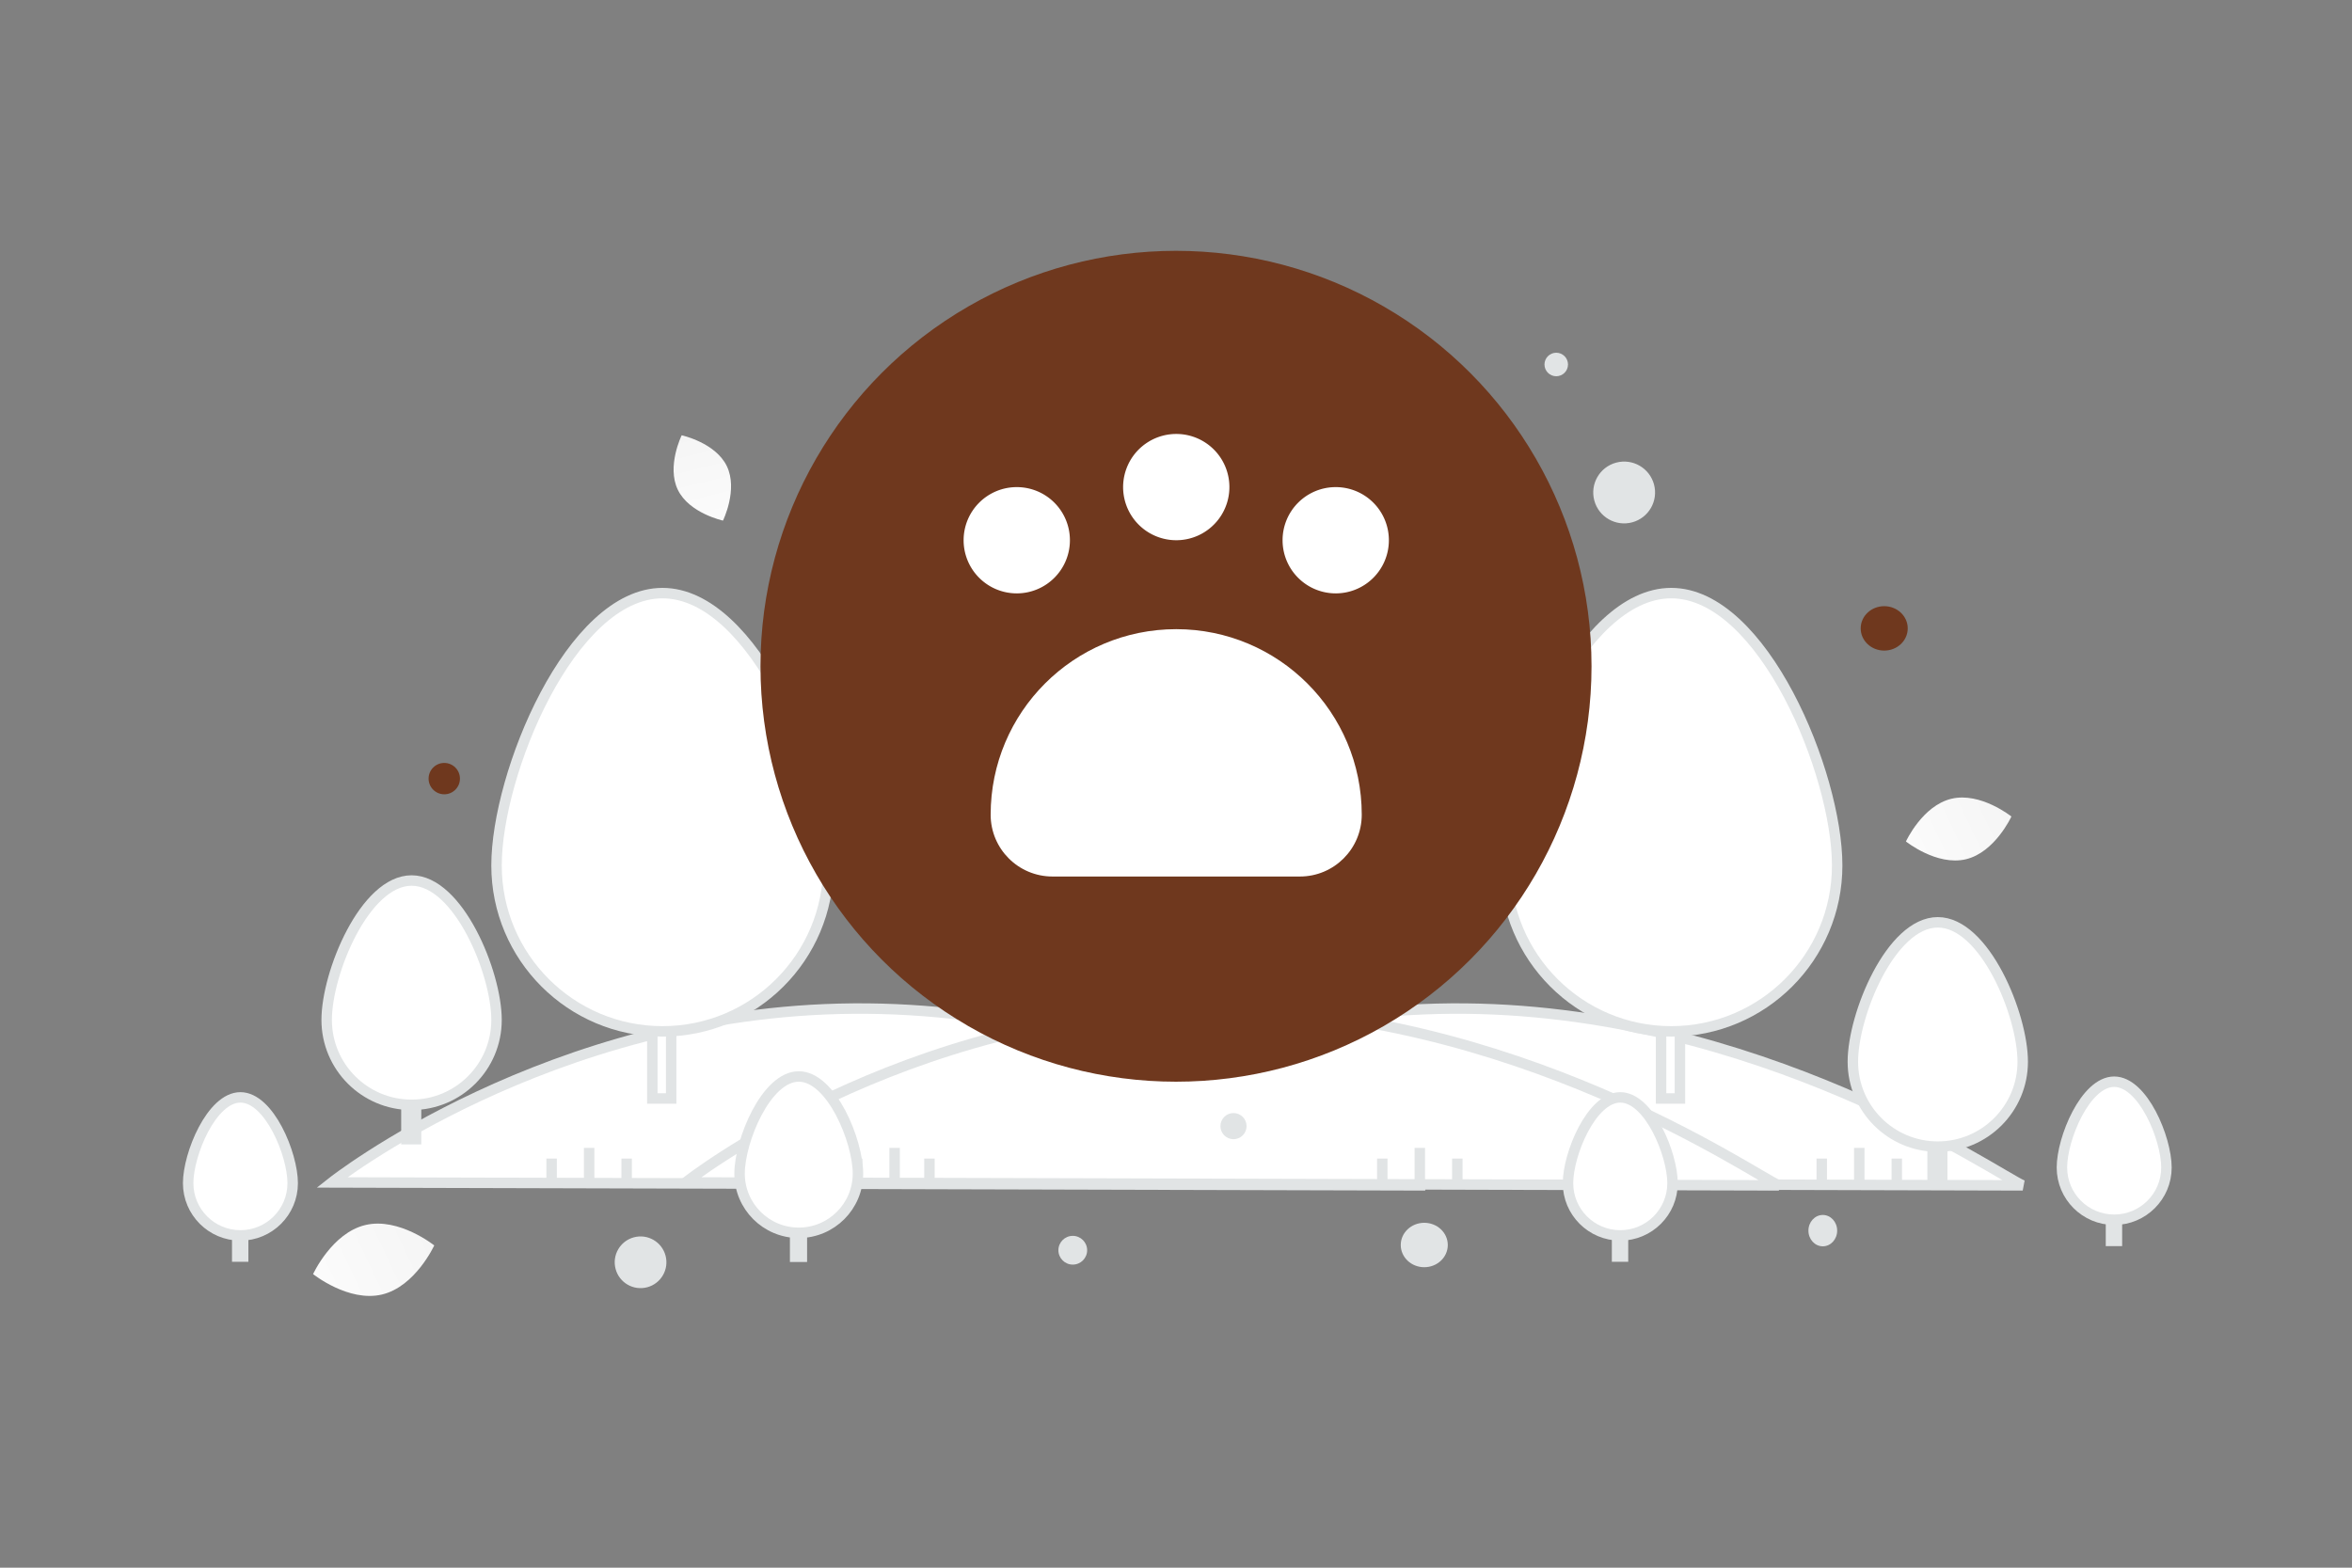 <svg width="900" height="600" viewBox="0 0 900 600" fill="none" xmlns="http://www.w3.org/2000/svg"><rect x="0" y="0" width="900" height="600" fill="#808080" stroke="none"/><path fill="transparent" d="M0 0h900v600H0z"/><path fill-rule="evenodd" clip-rule="evenodd" d="M127 452.551s82.957-65.62 199.519-66.541c117.09-.926 210.246 64.294 218.827 67.664L127 452.551z" fill="#fff" stroke="#E1E4E5" stroke-width="4"/><path fill-rule="evenodd" clip-rule="evenodd" d="M355.654 452.551s82.957-65.62 199.519-66.541c117.09-.926 210.245 64.294 218.827 67.664l-418.346-1.123z" fill="#fff" stroke="#E1E4E5" stroke-width="4"/><path fill-rule="evenodd" clip-rule="evenodd" d="M262.348 452.551s82.957-65.62 199.519-66.541c117.09-.926 210.245 64.294 218.827 67.664l-418.346-1.123z" fill="#fff" stroke="#E1E4E5" stroke-width="4"/><path fill-rule="evenodd" clip-rule="evenodd" d="M225.435 452.648v-13.33 13.33z" fill="#fff"/><path d="M225.435 452.648v-13.33" stroke="#E1E4E5" stroke-width="4"/><path fill-rule="evenodd" clip-rule="evenodd" d="M342.326 452.648v-13.33 13.33z" fill="#fff"/><path d="M342.326 452.648v-13.33" stroke="#E1E4E5" stroke-width="4"/><path fill-rule="evenodd" clip-rule="evenodd" d="M543.295 452.648v-13.33 13.33z" fill="#fff"/><path d="M543.295 452.648v-13.33" stroke="#E1E4E5" stroke-width="4"/><path fill-rule="evenodd" clip-rule="evenodd" d="M711.454 452.648v-13.33 13.33z" fill="#fff"/><path d="M711.454 452.648v-13.33" stroke="#E1E4E5" stroke-width="4"/><path fill-rule="evenodd" clip-rule="evenodd" d="M239.791 452.648v-9.228 9.228z" fill="#fff"/><path d="M239.791 452.648v-9.228" stroke="#E1E4E5" stroke-width="4"/><path fill-rule="evenodd" clip-rule="evenodd" d="M355.654 452.648v-9.228 9.228z" fill="#fff"/><path d="M355.654 452.648v-9.228" stroke="#E1E4E5" stroke-width="4"/><path fill-rule="evenodd" clip-rule="evenodd" d="M557.65 452.648v-9.228 9.228z" fill="#fff"/><path d="M557.65 452.648v-9.228" stroke="#E1E4E5" stroke-width="4"/><path fill-rule="evenodd" clip-rule="evenodd" d="M725.808 452.648v-9.228 9.228z" fill="#fff"/><path d="M725.808 452.648v-9.228" stroke="#E1E4E5" stroke-width="4"/><path fill-rule="evenodd" clip-rule="evenodd" d="M211.079 452.648v-9.228 9.228z" fill="#fff"/><path d="M211.079 452.648v-9.228" stroke="#E1E4E5" stroke-width="4"/><path fill-rule="evenodd" clip-rule="evenodd" d="M327.971 452.648v-9.228 9.228z" fill="#fff"/><path d="M327.971 452.648v-9.228" stroke="#E1E4E5" stroke-width="4"/><path fill-rule="evenodd" clip-rule="evenodd" d="M528.939 452.648v-9.228 9.228z" fill="#fff"/><path d="M528.939 452.648v-9.228" stroke="#E1E4E5" stroke-width="4"/><path fill-rule="evenodd" clip-rule="evenodd" d="M697.099 452.648v-9.228 9.228z" fill="#fff"/><path d="M697.099 452.648v-9.228" stroke="#E1E4E5" stroke-width="4"/><path fill-rule="evenodd" clip-rule="evenodd" d="M639.186 255.867h.072a3.57 3.57 0 0 1 3.57 3.57v160.98h-7.212v-160.98a3.57 3.57 0 0 1 3.57-3.57z" fill="#fff" stroke="#E1E4E5" stroke-width="4"/><path fill-rule="evenodd" clip-rule="evenodd" d="M576 331.236c0 35.069 28.429 63.501 63.5 63.501s63.5-28.432 63.5-63.501C703 296.166 674.571 227 639.5 227S576 296.166 576 331.236z" fill="#fff"/><path d="M576 331.236c0 35.069 28.429 63.501 63.5 63.501s63.5-28.432 63.5-63.501C703 296.166 674.571 227 639.5 227S576 296.166 576 331.236" stroke="#E1E4E5" stroke-width="4"/><path fill-rule="evenodd" clip-rule="evenodd" d="M253.186 255.867h.072a3.57 3.57 0 0 1 3.57 3.57v160.98h-7.212v-160.98a3.57 3.57 0 0 1 3.57-3.57z" fill="#fff" stroke="#E1E4E5" stroke-width="4"/><path fill-rule="evenodd" clip-rule="evenodd" d="M190 331.236c0 35.069 28.429 63.501 63.5 63.501s63.5-28.432 63.5-63.501C317 296.166 288.571 227 253.5 227S190 296.166 190 331.236z" fill="#fff"/><path d="M190 331.236c0 35.069 28.429 63.501 63.5 63.501s63.5-28.432 63.5-63.501C317 296.166 288.571 227 253.5 227S190 296.166 190 331.236" stroke="#E1E4E5" stroke-width="4"/><path fill-rule="evenodd" clip-rule="evenodd" d="M157.339 351.774h.037c1.009 0 1.828.818 1.828 1.828v82.391h-3.692v-82.391c0-1.01.818-1.828 1.827-1.828z" fill="#fff" stroke="#E1E4E5" stroke-width="4"/><path fill-rule="evenodd" clip-rule="evenodd" d="M125 390.349c0 17.949 14.55 32.501 32.5 32.501s32.5-14.552 32.5-32.501C190 372.4 175.45 337 157.5 337S125 372.4 125 390.349z" fill="#fff"/><path d="M125 390.349c0 17.949 14.55 32.501 32.5 32.501s32.5-14.552 32.5-32.501C190 372.4 175.45 337 157.5 337S125 372.4 125 390.349" stroke="#E1E4E5" stroke-width="4"/><path fill-rule="evenodd" clip-rule="evenodd" d="M305.539 422.297h.026c.703 0 1.273.57 1.273 1.273v57.423h-2.573V423.57c0-.703.571-1.273 1.274-1.273z" fill="#fff" stroke="#E1E4E5" stroke-width="4"/><path fill-rule="evenodd" clip-rule="evenodd" d="M283 449.182c0 12.509 10.141 22.651 22.651 22.651s22.651-10.142 22.651-22.651c0-12.51-10.141-37.182-22.651-37.182S283 436.672 283 449.182z" fill="#fff"/><path d="M283 449.182c0 12.509 10.141 22.651 22.651 22.651s22.651-10.142 22.651-22.651c0-12.51-10.141-37.182-22.651-37.182S283 436.672 283 449.182" stroke="#E1E4E5" stroke-width="4"/><path fill-rule="evenodd" clip-rule="evenodd" d="M741.339 367.774h.037c1.009 0 1.828.818 1.828 1.828v82.391h-3.692v-82.391c0-1.01.818-1.828 1.827-1.828z" fill="#fff" stroke="#E1E4E5" stroke-width="4"/><path fill-rule="evenodd" clip-rule="evenodd" d="M709 406.349c0 17.949 14.55 32.501 32.5 32.501s32.5-14.552 32.5-32.501C774 388.4 759.45 353 741.5 353S709 388.4 709 406.349z" fill="#fff"/><path d="M709 406.349c0 17.949 14.55 32.501 32.5 32.501s32.5-14.552 32.5-32.501C774 388.4 759.45 353 741.5 353S709 388.4 709 406.349" stroke="#E1E4E5" stroke-width="4"/><path fill-rule="evenodd" clip-rule="evenodd" d="M91.901 429.092h.023c.62 0 1.124.503 1.124 1.124v50.703h-2.271v-50.703c0-.621.503-1.124 1.124-1.124z" fill="#fff" stroke="#E1E4E5" stroke-width="4"/><path fill-rule="evenodd" clip-rule="evenodd" d="M72 452.83c0 11.046 8.954 20 20 20s20-8.954 20-20c0-11.045-8.954-32.83-20-32.83s-20 21.785-20 32.83z" fill="#fff"/><path d="M72 452.83c0 11.046 8.954 20 20 20s20-8.954 20-20c0-11.045-8.954-32.83-20-32.83s-20 21.785-20 32.83" stroke="#E1E4E5" stroke-width="4"/><path fill-rule="evenodd" clip-rule="evenodd" d="M619.901 429.092h.023c.621 0 1.124.503 1.124 1.124v50.703h-2.271v-50.703c0-.621.503-1.124 1.124-1.124z" fill="#fff" stroke="#E1E4E5" stroke-width="4"/><path fill-rule="evenodd" clip-rule="evenodd" d="M600 452.83c0 11.046 8.954 20 20 20s20-8.954 20-20c0-11.045-8.954-32.83-20-32.83s-20 21.785-20 32.83z" fill="#fff"/><path d="M600 452.83c0 11.046 8.954 20 20 20s20-8.954 20-20c0-11.045-8.954-32.83-20-32.83s-20 21.785-20 32.83" stroke="#E1E4E5" stroke-width="4"/><path fill-rule="evenodd" clip-rule="evenodd" d="M808.901 423.092h.023c.621 0 1.124.503 1.124 1.124v50.703h-2.271v-50.703c0-.621.503-1.124 1.124-1.124z" fill="#fff" stroke="#E1E4E5" stroke-width="4"/><path fill-rule="evenodd" clip-rule="evenodd" d="M789 446.83c0 11.046 8.954 20 20 20s20-8.954 20-20c0-11.045-8.954-32.83-20-32.83s-20 21.785-20 32.83z" fill="#fff"/><path d="M789 446.83c0 11.046 8.954 20 20 20s20-8.954 20-20c0-11.045-8.954-32.83-20-32.83s-20 21.785-20 32.83" stroke="#E1E4E5" stroke-width="4"/><circle cx="450" cy="255" r="159" fill="#6f381e"/><path fill-rule="evenodd" clip-rule="evenodd" d="M450.076 240.799c39.213 0 71.001 31.788 71.001 71.001 0 13.071-10.596 23.667-23.667 23.667h-94.667c-13.071 0-23.667-10.596-23.667-23.667 0-39.213 31.788-71.001 71-71.001z" fill="#fff"/><path d="M389.051 201.682a5.085 5.085 0 0 0 .027 10.171 5.086 5.086 0 0 0 5.079-5.086 5.067 5.067 0 0 0-5.106-5.085m122.051 0a5.085 5.085 0 0 0 .027 10.171 5.087 5.087 0 0 0 5.079-5.086 5.067 5.067 0 0 0-5.106-5.085m-61.025-20.344a5.086 5.086 0 1 0 5.106 5.086 5.067 5.067 0 0 0-5.106-5.086" stroke="#fff" stroke-width="30.5" stroke-linecap="round" stroke-linejoin="round"/><path d="M752.24 328.865c-11.142 2.64-22.927-6.809-22.927-6.809s6.289-13.724 17.435-16.356c11.142-2.639 22.923 6.802 22.923 6.802s-6.289 13.724-17.431 16.363z" fill="url(#a)"/><path d="M146.142 495.455c-12.8 3.032-26.337-7.822-26.337-7.822s7.224-15.765 20.028-18.788c12.799-3.032 26.332 7.813 26.332 7.813s-7.224 15.765-20.023 18.797z" fill="url(#b)"/><path d="M259.373 187.456c4.363 9.014 17.28 11.788 17.28 11.788s5.834-11.844 1.464-20.856c-4.363-9.014-17.272-11.79-17.272-11.79s-5.835 11.844-1.472 20.858z" fill="url(#c)"/><ellipse cx="721" cy="240.5" rx="9" ry="8.5" transform="rotate(180 721 240.5)" fill="#6f381e"/><circle cx="410.5" cy="478.5" r="5.5" transform="rotate(180 410.5 478.5)" fill="#E1E4E5"/><circle r="6" transform="matrix(-1 0 0 1 170 298)" fill="#6f381e"/><ellipse rx="9" ry="8.5" transform="matrix(-1 0 0 1 545 476.5)" fill="#E1E4E5"/><circle r="5" transform="matrix(-1 0 0 1 472 431)" fill="#E1E4E5"/><ellipse rx="5.5" ry="6" transform="matrix(-1 0 0 1 697.5 471)" fill="#E1E4E5"/><circle r="4.5" transform="matrix(-1 0 0 1 595.5 139.5)" fill="#E1E4E5"/><circle r="9.891" transform="scale(1 -1) rotate(-75 -192.246 -401.276)" fill="#E1E4E5"/><circle r="11.83" transform="scale(1 -1) rotate(-75 187.923 -499.214)" fill="#E1E4E5"/><defs><linearGradient id="a" x1="710.281" y1="335.428" x2="807.82" y2="289.348" gradientUnits="userSpaceOnUse"><stop stop-color="#fff"/><stop offset="1" stop-color="#EEE"/></linearGradient><linearGradient id="b" x1="97.944" y1="502.994" x2="209.986" y2="450.061" gradientUnits="userSpaceOnUse"><stop stop-color="#fff"/><stop offset="1" stop-color="#EEE"/></linearGradient><linearGradient id="c" x1="278.094" y1="219.536" x2="255.48" y2="127.939" gradientUnits="userSpaceOnUse"><stop stop-color="#fff"/><stop offset="1" stop-color="#EEE"/></linearGradient></defs></svg>